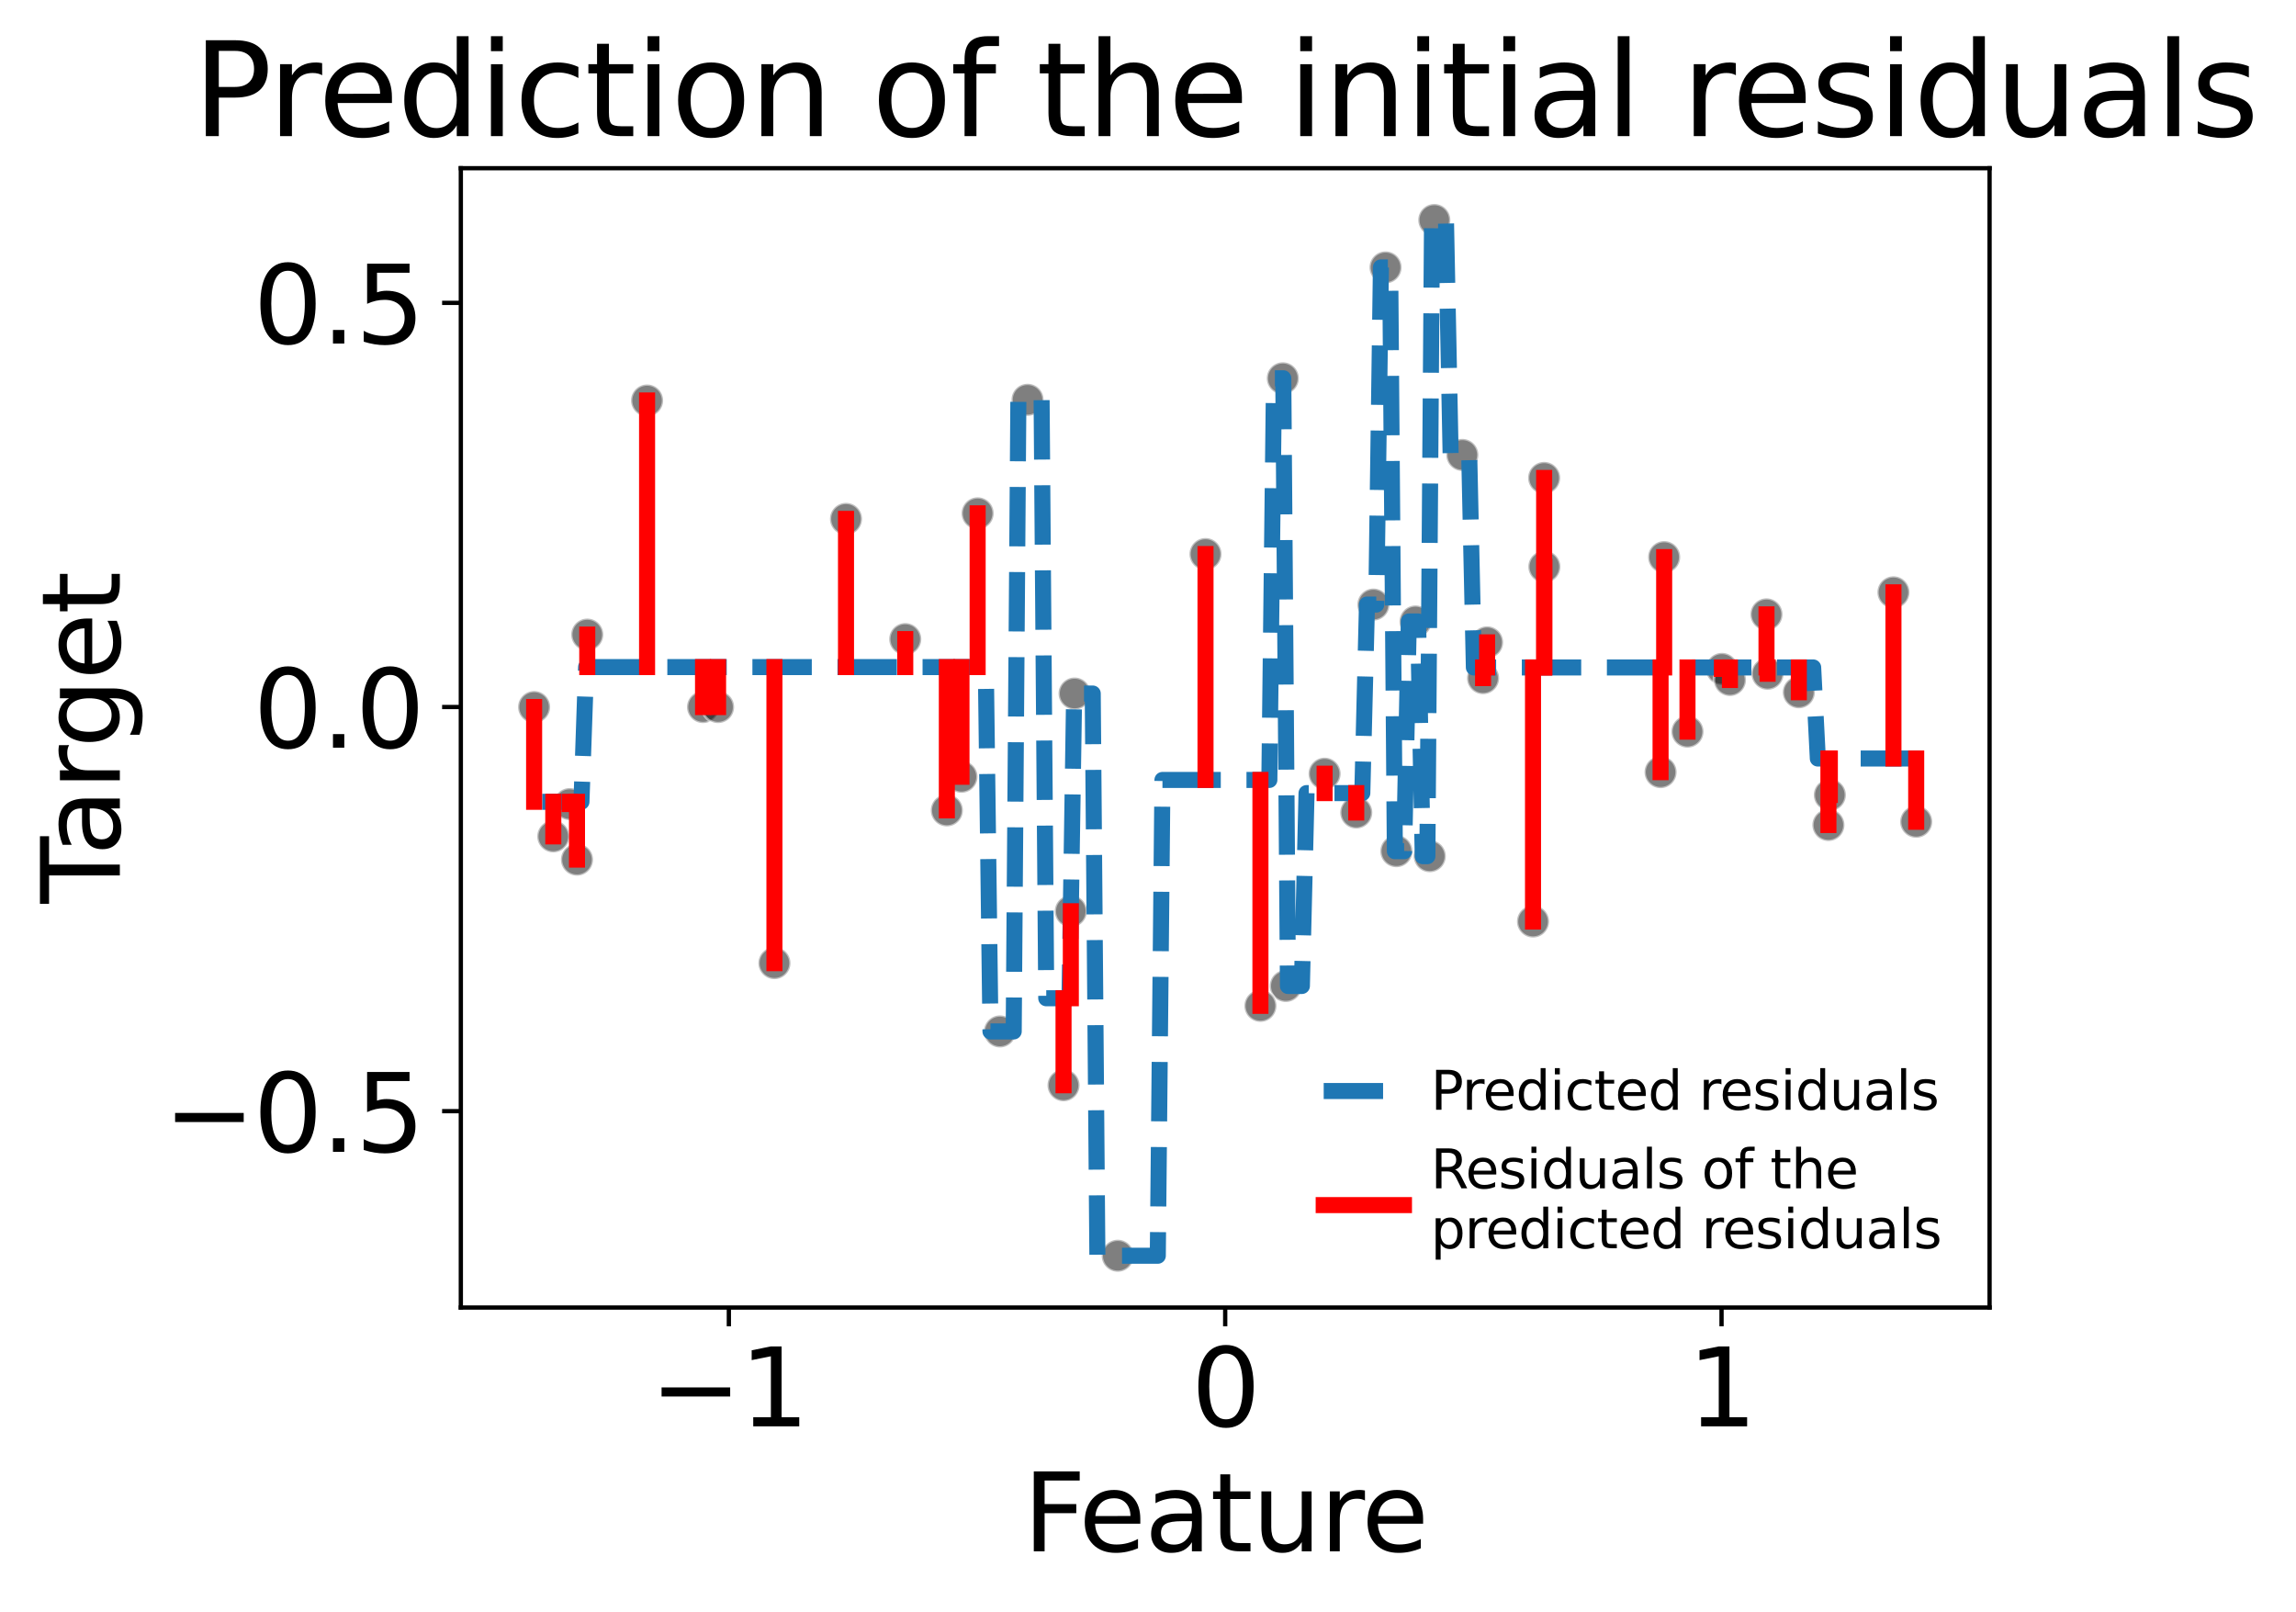 <?xml version="1.0" encoding="utf-8" standalone="no"?>
<!DOCTYPE svg PUBLIC "-//W3C//DTD SVG 1.1//EN"
  "http://www.w3.org/Graphics/SVG/1.1/DTD/svg11.dtd">
<svg xmlns:xlink="http://www.w3.org/1999/xlink" width="429.085pt" height="301.238pt" viewBox="0 0 429.085 301.238" xmlns="http://www.w3.org/2000/svg" version="1.1">
 <defs>
  <style type="text/css">*{stroke-linejoin: round; stroke-linecap: butt}</style>
 </defs>
 <g id="figure_1">
  <g id="patch_1">
   <path d="M 0 301.238 
L 429.085 301.238 
L 429.085 0 
L 0 0 
z
" style="fill: #ffffff"/>
  </g>
  <g id="axes_1">
   <g id="patch_2">
    <path d="M 86.122 244.326 
L 371.818 244.326 
L 371.818 31.436 
L 86.122 31.436 
L 86.122 244.326 
z
" style="fill: none"/>
   </g>
   <g id="PathCollection_1">
    <defs>
     <path id="m1a9c96cca8" d="M 0 3 
C 0.796 3 1.559 2.684 2.121 2.121 
C 2.684 1.559 3 0.796 3 0 
C 3 -0.796 2.684 -1.559 2.121 -2.121 
C 1.559 -2.684 0.796 -3 0 -3 
C -0.796 -3 -1.559 -2.684 -2.121 -2.121 
C -2.684 -1.559 -3 -0.796 -3 0 
C -3 0.796 -2.684 1.559 -2.121 2.121 
C -1.559 2.684 -0.796 3 0 3 
z
" style="stroke: #ffffff; stroke-opacity: 0.5; stroke-width: 0.48"/>
    </defs>
    <g clip-path="url(#pfef4c845db)">
     <use xlink:href="#m1a9c96cca8" x="264.542" y="116.129" style="fill-opacity: 0.5; stroke: #ffffff; stroke-opacity: 0.5; stroke-width: 0.48"/>
     <use xlink:href="#m1a9c96cca8" x="169.178" y="119.42" style="fill-opacity: 0.5; stroke: #ffffff; stroke-opacity: 0.5; stroke-width: 0.48"/>
     <use xlink:href="#m1a9c96cca8" x="109.75" y="118.58" style="fill-opacity: 0.5; stroke: #ffffff; stroke-opacity: 0.5; stroke-width: 0.48"/>
     <use xlink:href="#m1a9c96cca8" x="103.401" y="156.285" style="fill-opacity: 0.5; stroke: #ffffff; stroke-opacity: 0.5; stroke-width: 0.48"/>
     <use xlink:href="#m1a9c96cca8" x="310.334" y="144.282" style="fill-opacity: 0.5; stroke: #ffffff; stroke-opacity: 0.5; stroke-width: 0.48"/>
     <use xlink:href="#m1a9c96cca8" x="336.172" y="129.359" style="fill-opacity: 0.5; stroke: #ffffff; stroke-opacity: 0.5; stroke-width: 0.48"/>
     <use xlink:href="#m1a9c96cca8" x="256.666" y="112.968" style="fill-opacity: 0.5; stroke: #ffffff; stroke-opacity: 0.5; stroke-width: 0.48"/>
     <use xlink:href="#m1a9c96cca8" x="288.576" y="89.303" style="fill-opacity: 0.5; stroke: #ffffff; stroke-opacity: 0.5; stroke-width: 0.48"/>
     <use xlink:href="#m1a9c96cca8" x="240.3" y="184.239" style="fill-opacity: 0.5; stroke: #ffffff; stroke-opacity: 0.5; stroke-width: 0.48"/>
     <use xlink:href="#m1a9c96cca8" x="341.968" y="148.548" style="fill-opacity: 0.5; stroke: #ffffff; stroke-opacity: 0.5; stroke-width: 0.48"/>
     <use xlink:href="#m1a9c96cca8" x="311.005" y="104.1" style="fill-opacity: 0.5; stroke: #ffffff; stroke-opacity: 0.5; stroke-width: 0.48"/>
     <use xlink:href="#m1a9c96cca8" x="99.819" y="132.117" style="fill-opacity: 0.5; stroke: #ffffff; stroke-opacity: 0.5; stroke-width: 0.48"/>
     <use xlink:href="#m1a9c96cca8" x="321.796" y="124.992" style="fill-opacity: 0.5; stroke: #ffffff; stroke-opacity: 0.5; stroke-width: 0.48"/>
     <use xlink:href="#m1a9c96cca8" x="107.831" y="160.631" style="fill-opacity: 0.5; stroke: #ffffff; stroke-opacity: 0.5; stroke-width: 0.48"/>
     <use xlink:href="#m1a9c96cca8" x="288.617" y="105.895" style="fill-opacity: 0.5; stroke: #ffffff; stroke-opacity: 0.5; stroke-width: 0.48"/>
     <use xlink:href="#m1a9c96cca8" x="144.73" y="179.97" style="fill-opacity: 0.5; stroke: #ffffff; stroke-opacity: 0.5; stroke-width: 0.48"/>
     <use xlink:href="#m1a9c96cca8" x="323.296" y="127.063" style="fill-opacity: 0.5; stroke: #ffffff; stroke-opacity: 0.5; stroke-width: 0.48"/>
     <use xlink:href="#m1a9c96cca8" x="239.738" y="70.688" style="fill-opacity: 0.5; stroke: #ffffff; stroke-opacity: 0.5; stroke-width: 0.48"/>
     <use xlink:href="#m1a9c96cca8" x="176.95" y="151.426" style="fill-opacity: 0.5; stroke: #ffffff; stroke-opacity: 0.5; stroke-width: 0.48"/>
     <use xlink:href="#m1a9c96cca8" x="208.89" y="234.649" style="fill-opacity: 0.5; stroke: #ffffff; stroke-opacity: 0.5; stroke-width: 0.48"/>
     <use xlink:href="#m1a9c96cca8" x="106.463" y="150.251" style="fill-opacity: 0.5; stroke: #ffffff; stroke-opacity: 0.5; stroke-width: 0.48"/>
     <use xlink:href="#m1a9c96cca8" x="131.387" y="132.117" style="fill-opacity: 0.5; stroke: #ffffff; stroke-opacity: 0.5; stroke-width: 0.48"/>
     <use xlink:href="#m1a9c96cca8" x="273.285" y="85.01" style="fill-opacity: 0.5; stroke: #ffffff; stroke-opacity: 0.5; stroke-width: 0.48"/>
     <use xlink:href="#m1a9c96cca8" x="267.198" y="159.986" style="fill-opacity: 0.5; stroke: #ffffff; stroke-opacity: 0.5; stroke-width: 0.48"/>
     <use xlink:href="#m1a9c96cca8" x="258.938" y="49.966" style="fill-opacity: 0.5; stroke: #ffffff; stroke-opacity: 0.5; stroke-width: 0.48"/>
     <use xlink:href="#m1a9c96cca8" x="198.758" y="202.794" style="fill-opacity: 0.5; stroke: #ffffff; stroke-opacity: 0.5; stroke-width: 0.48"/>
     <use xlink:href="#m1a9c96cca8" x="358.107" y="153.553" style="fill-opacity: 0.5; stroke: #ffffff; stroke-opacity: 0.5; stroke-width: 0.48"/>
     <use xlink:href="#m1a9c96cca8" x="353.854" y="110.681" style="fill-opacity: 0.5; stroke: #ffffff; stroke-opacity: 0.5; stroke-width: 0.48"/>
     <use xlink:href="#m1a9c96cca8" x="277.16" y="126.716" style="fill-opacity: 0.5; stroke: #ffffff; stroke-opacity: 0.5; stroke-width: 0.48"/>
     <use xlink:href="#m1a9c96cca8" x="268.048" y="41.113" style="fill-opacity: 0.5; stroke: #ffffff; stroke-opacity: 0.5; stroke-width: 0.48"/>
     <use xlink:href="#m1a9c96cca8" x="277.914" y="120.029" style="fill-opacity: 0.5; stroke: #ffffff; stroke-opacity: 0.5; stroke-width: 0.48"/>
     <use xlink:href="#m1a9c96cca8" x="200.12" y="170.274" style="fill-opacity: 0.5; stroke: #ffffff; stroke-opacity: 0.5; stroke-width: 0.48"/>
     <use xlink:href="#m1a9c96cca8" x="134.196" y="132.117" style="fill-opacity: 0.5; stroke: #ffffff; stroke-opacity: 0.5; stroke-width: 0.48"/>
     <use xlink:href="#m1a9c96cca8" x="286.496" y="172.195" style="fill-opacity: 0.5; stroke: #ffffff; stroke-opacity: 0.5; stroke-width: 0.48"/>
     <use xlink:href="#m1a9c96cca8" x="235.555" y="187.954" style="fill-opacity: 0.5; stroke: #ffffff; stroke-opacity: 0.5; stroke-width: 0.48"/>
     <use xlink:href="#m1a9c96cca8" x="179.685" y="145.143" style="fill-opacity: 0.5; stroke: #ffffff; stroke-opacity: 0.5; stroke-width: 0.48"/>
     <use xlink:href="#m1a9c96cca8" x="225.291" y="103.529" style="fill-opacity: 0.5; stroke: #ffffff; stroke-opacity: 0.5; stroke-width: 0.48"/>
     <use xlink:href="#m1a9c96cca8" x="330.129" y="114.801" style="fill-opacity: 0.5; stroke: #ffffff; stroke-opacity: 0.5; stroke-width: 0.48"/>
     <use xlink:href="#m1a9c96cca8" x="341.701" y="154.16" style="fill-opacity: 0.5; stroke: #ffffff; stroke-opacity: 0.5; stroke-width: 0.48"/>
     <use xlink:href="#m1a9c96cca8" x="192.036" y="74.706" style="fill-opacity: 0.5; stroke: #ffffff; stroke-opacity: 0.5; stroke-width: 0.48"/>
     <use xlink:href="#m1a9c96cca8" x="247.548" y="144.572" style="fill-opacity: 0.5; stroke: #ffffff; stroke-opacity: 0.5; stroke-width: 0.48"/>
     <use xlink:href="#m1a9c96cca8" x="182.705" y="95.922" style="fill-opacity: 0.5; stroke: #ffffff; stroke-opacity: 0.5; stroke-width: 0.48"/>
     <use xlink:href="#m1a9c96cca8" x="253.462" y="151.829" style="fill-opacity: 0.5; stroke: #ffffff; stroke-opacity: 0.5; stroke-width: 0.48"/>
     <use xlink:href="#m1a9c96cca8" x="186.872" y="192.734" style="fill-opacity: 0.5; stroke: #ffffff; stroke-opacity: 0.5; stroke-width: 0.48"/>
     <use xlink:href="#m1a9c96cca8" x="200.821" y="129.592" style="fill-opacity: 0.5; stroke: #ffffff; stroke-opacity: 0.5; stroke-width: 0.48"/>
     <use xlink:href="#m1a9c96cca8" x="330.333" y="125.896" style="fill-opacity: 0.5; stroke: #ffffff; stroke-opacity: 0.5; stroke-width: 0.48"/>
     <use xlink:href="#m1a9c96cca8" x="158.106" y="96.961" style="fill-opacity: 0.5; stroke: #ffffff; stroke-opacity: 0.5; stroke-width: 0.48"/>
     <use xlink:href="#m1a9c96cca8" x="260.964" y="159.052" style="fill-opacity: 0.5; stroke: #ffffff; stroke-opacity: 0.5; stroke-width: 0.48"/>
     <use xlink:href="#m1a9c96cca8" x="120.929" y="74.838" style="fill-opacity: 0.5; stroke: #ffffff; stroke-opacity: 0.5; stroke-width: 0.48"/>
     <use xlink:href="#m1a9c96cca8" x="315.365" y="136.713" style="fill-opacity: 0.5; stroke: #ffffff; stroke-opacity: 0.5; stroke-width: 0.48"/>
    </g>
   </g>
   <g id="matplotlib.axis_1">
    <g id="xtick_1">
     <g id="line2d_1">
      <defs>
       <path id="mca0c712432" d="M 0 0 
L 0 3.5 
" style="stroke: #000000; stroke-width: 0.8"/>
      </defs>
      <g>
       <use xlink:href="#mca0c712432" x="136.211" y="244.326" style="stroke: #000000; stroke-width: 0.8"/>
      </g>
     </g>
     <g id="text_1">
      <!-- −1 -->
      <g transform="translate(121.469 266.523) scale(0.2 -0.2)">
       <defs>
        <path id="DejaVuSans-2212" d="M 678 2272 
L 4684 2272 
L 4684 1741 
L 678 1741 
L 678 2272 
z
" transform="scale(0.016)"/>
        <path id="DejaVuSans-31" d="M 794 531 
L 1825 531 
L 1825 4091 
L 703 3866 
L 703 4441 
L 1819 4666 
L 2450 4666 
L 2450 531 
L 3481 531 
L 3481 0 
L 794 0 
L 794 531 
z
" transform="scale(0.016)"/>
       </defs>
       <use xlink:href="#DejaVuSans-2212"/>
       <use xlink:href="#DejaVuSans-31" x="83.789"/>
      </g>
     </g>
    </g>
    <g id="xtick_2">
     <g id="line2d_2">
      <g>
       <use xlink:href="#mca0c712432" x="228.97" y="244.326" style="stroke: #000000; stroke-width: 0.8"/>
      </g>
     </g>
     <g id="text_2">
      <!-- 0 -->
      <g transform="translate(222.607 266.523) scale(0.2 -0.2)">
       <defs>
        <path id="DejaVuSans-30" d="M 2034 4250 
Q 1547 4250 1301 3770 
Q 1056 3291 1056 2328 
Q 1056 1369 1301 889 
Q 1547 409 2034 409 
Q 2525 409 2770 889 
Q 3016 1369 3016 2328 
Q 3016 3291 2770 3770 
Q 2525 4250 2034 4250 
z
M 2034 4750 
Q 2819 4750 3233 4129 
Q 3647 3509 3647 2328 
Q 3647 1150 3233 529 
Q 2819 -91 2034 -91 
Q 1250 -91 836 529 
Q 422 1150 422 2328 
Q 422 3509 836 4129 
Q 1250 4750 2034 4750 
z
" transform="scale(0.016)"/>
       </defs>
       <use xlink:href="#DejaVuSans-30"/>
      </g>
     </g>
    </g>
    <g id="xtick_3">
     <g id="line2d_3">
      <g>
       <use xlink:href="#mca0c712432" x="321.728" y="244.326" style="stroke: #000000; stroke-width: 0.8"/>
      </g>
     </g>
     <g id="text_3">
      <!-- 1 -->
      <g transform="translate(315.366 266.523) scale(0.2 -0.2)">
       <use xlink:href="#DejaVuSans-31"/>
      </g>
     </g>
    </g>
    <g id="text_4">
     <!-- Feature -->
     <g transform="translate(191.19 289.879) scale(0.2 -0.2)">
      <defs>
       <path id="DejaVuSans-46" d="M 628 4666 
L 3309 4666 
L 3309 4134 
L 1259 4134 
L 1259 2759 
L 3109 2759 
L 3109 2228 
L 1259 2228 
L 1259 0 
L 628 0 
L 628 4666 
z
" transform="scale(0.016)"/>
       <path id="DejaVuSans-65" d="M 3597 1894 
L 3597 1613 
L 953 1613 
Q 991 1019 1311 708 
Q 1631 397 2203 397 
Q 2534 397 2845 478 
Q 3156 559 3463 722 
L 3463 178 
Q 3153 47 2828 -22 
Q 2503 -91 2169 -91 
Q 1331 -91 842 396 
Q 353 884 353 1716 
Q 353 2575 817 3079 
Q 1281 3584 2069 3584 
Q 2775 3584 3186 3129 
Q 3597 2675 3597 1894 
z
M 3022 2063 
Q 3016 2534 2758 2815 
Q 2500 3097 2075 3097 
Q 1594 3097 1305 2825 
Q 1016 2553 972 2059 
L 3022 2063 
z
" transform="scale(0.016)"/>
       <path id="DejaVuSans-61" d="M 2194 1759 
Q 1497 1759 1228 1600 
Q 959 1441 959 1056 
Q 959 750 1161 570 
Q 1363 391 1709 391 
Q 2188 391 2477 730 
Q 2766 1069 2766 1631 
L 2766 1759 
L 2194 1759 
z
M 3341 1997 
L 3341 0 
L 2766 0 
L 2766 531 
Q 2569 213 2275 61 
Q 1981 -91 1556 -91 
Q 1019 -91 701 211 
Q 384 513 384 1019 
Q 384 1609 779 1909 
Q 1175 2209 1959 2209 
L 2766 2209 
L 2766 2266 
Q 2766 2663 2505 2880 
Q 2244 3097 1772 3097 
Q 1472 3097 1187 3025 
Q 903 2953 641 2809 
L 641 3341 
Q 956 3463 1253 3523 
Q 1550 3584 1831 3584 
Q 2591 3584 2966 3190 
Q 3341 2797 3341 1997 
z
" transform="scale(0.016)"/>
       <path id="DejaVuSans-74" d="M 1172 4494 
L 1172 3500 
L 2356 3500 
L 2356 3053 
L 1172 3053 
L 1172 1153 
Q 1172 725 1289 603 
Q 1406 481 1766 481 
L 2356 481 
L 2356 0 
L 1766 0 
Q 1100 0 847 248 
Q 594 497 594 1153 
L 594 3053 
L 172 3053 
L 172 3500 
L 594 3500 
L 594 4494 
L 1172 4494 
z
" transform="scale(0.016)"/>
       <path id="DejaVuSans-75" d="M 544 1381 
L 544 3500 
L 1119 3500 
L 1119 1403 
Q 1119 906 1312 657 
Q 1506 409 1894 409 
Q 2359 409 2629 706 
Q 2900 1003 2900 1516 
L 2900 3500 
L 3475 3500 
L 3475 0 
L 2900 0 
L 2900 538 
Q 2691 219 2414 64 
Q 2138 -91 1772 -91 
Q 1169 -91 856 284 
Q 544 659 544 1381 
z
M 1991 3584 
L 1991 3584 
z
" transform="scale(0.016)"/>
       <path id="DejaVuSans-72" d="M 2631 2963 
Q 2534 3019 2420 3045 
Q 2306 3072 2169 3072 
Q 1681 3072 1420 2755 
Q 1159 2438 1159 1844 
L 1159 0 
L 581 0 
L 581 3500 
L 1159 3500 
L 1159 2956 
Q 1341 3275 1631 3429 
Q 1922 3584 2338 3584 
Q 2397 3584 2469 3576 
Q 2541 3569 2628 3553 
L 2631 2963 
z
" transform="scale(0.016)"/>
      </defs>
      <use xlink:href="#DejaVuSans-46"/>
      <use xlink:href="#DejaVuSans-65" x="52.02"/>
      <use xlink:href="#DejaVuSans-61" x="113.543"/>
      <use xlink:href="#DejaVuSans-74" x="174.822"/>
      <use xlink:href="#DejaVuSans-75" x="214.031"/>
      <use xlink:href="#DejaVuSans-72" x="277.41"/>
      <use xlink:href="#DejaVuSans-65" x="316.273"/>
     </g>
    </g>
   </g>
   <g id="matplotlib.axis_2">
    <g id="ytick_1">
     <g id="line2d_4">
      <defs>
       <path id="m50fbaf1b1c" d="M 0 0 
L -3.5 0 
" style="stroke: #000000; stroke-width: 0.8"/>
      </defs>
      <g>
       <use xlink:href="#m50fbaf1b1c" x="86.122" y="207.636" style="stroke: #000000; stroke-width: 0.8"/>
      </g>
     </g>
     <g id="text_5">
      <!-- −0.5 -->
      <g transform="translate(30.556 215.234) scale(0.2 -0.2)">
       <defs>
        <path id="DejaVuSans-2e" d="M 684 794 
L 1344 794 
L 1344 0 
L 684 0 
L 684 794 
z
" transform="scale(0.016)"/>
        <path id="DejaVuSans-35" d="M 691 4666 
L 3169 4666 
L 3169 4134 
L 1269 4134 
L 1269 2991 
Q 1406 3038 1543 3061 
Q 1681 3084 1819 3084 
Q 2600 3084 3056 2656 
Q 3513 2228 3513 1497 
Q 3513 744 3044 326 
Q 2575 -91 1722 -91 
Q 1428 -91 1123 -41 
Q 819 9 494 109 
L 494 744 
Q 775 591 1075 516 
Q 1375 441 1709 441 
Q 2250 441 2565 725 
Q 2881 1009 2881 1497 
Q 2881 1984 2565 2268 
Q 2250 2553 1709 2553 
Q 1456 2553 1204 2497 
Q 953 2441 691 2322 
L 691 4666 
z
" transform="scale(0.016)"/>
       </defs>
       <use xlink:href="#DejaVuSans-2212"/>
       <use xlink:href="#DejaVuSans-30" x="83.789"/>
       <use xlink:href="#DejaVuSans-2e" x="147.412"/>
       <use xlink:href="#DejaVuSans-35" x="179.199"/>
      </g>
     </g>
    </g>
    <g id="ytick_2">
     <g id="line2d_5">
      <g>
       <use xlink:href="#m50fbaf1b1c" x="86.122" y="132.117" style="stroke: #000000; stroke-width: 0.8"/>
      </g>
     </g>
     <g id="text_6">
      <!-- 0.0 -->
      <g transform="translate(47.316 139.715) scale(0.2 -0.2)">
       <use xlink:href="#DejaVuSans-30"/>
       <use xlink:href="#DejaVuSans-2e" x="63.623"/>
       <use xlink:href="#DejaVuSans-30" x="95.41"/>
      </g>
     </g>
    </g>
    <g id="ytick_3">
     <g id="line2d_6">
      <g>
       <use xlink:href="#m50fbaf1b1c" x="86.122" y="56.598" style="stroke: #000000; stroke-width: 0.8"/>
      </g>
     </g>
     <g id="text_7">
      <!-- 0.5 -->
      <g transform="translate(47.316 64.197) scale(0.2 -0.2)">
       <use xlink:href="#DejaVuSans-30"/>
       <use xlink:href="#DejaVuSans-2e" x="63.623"/>
       <use xlink:href="#DejaVuSans-35" x="95.41"/>
      </g>
     </g>
    </g>
    <g id="text_8">
     <!-- Target -->
     <g transform="translate(22.397 168.825) rotate(-90) scale(0.2 -0.2)">
      <defs>
       <path id="DejaVuSans-54" d="M -19 4666 
L 3928 4666 
L 3928 4134 
L 2272 4134 
L 2272 0 
L 1638 0 
L 1638 4134 
L -19 4134 
L -19 4666 
z
" transform="scale(0.016)"/>
       <path id="DejaVuSans-67" d="M 2906 1791 
Q 2906 2416 2648 2759 
Q 2391 3103 1925 3103 
Q 1463 3103 1205 2759 
Q 947 2416 947 1791 
Q 947 1169 1205 825 
Q 1463 481 1925 481 
Q 2391 481 2648 825 
Q 2906 1169 2906 1791 
z
M 3481 434 
Q 3481 -459 3084 -895 
Q 2688 -1331 1869 -1331 
Q 1566 -1331 1297 -1286 
Q 1028 -1241 775 -1147 
L 775 -588 
Q 1028 -725 1275 -790 
Q 1522 -856 1778 -856 
Q 2344 -856 2625 -561 
Q 2906 -266 2906 331 
L 2906 616 
Q 2728 306 2450 153 
Q 2172 0 1784 0 
Q 1141 0 747 490 
Q 353 981 353 1791 
Q 353 2603 747 3093 
Q 1141 3584 1784 3584 
Q 2172 3584 2450 3431 
Q 2728 3278 2906 2969 
L 2906 3500 
L 3481 3500 
L 3481 434 
z
" transform="scale(0.016)"/>
      </defs>
      <use xlink:href="#DejaVuSans-54"/>
      <use xlink:href="#DejaVuSans-61" x="44.584"/>
      <use xlink:href="#DejaVuSans-72" x="105.863"/>
      <use xlink:href="#DejaVuSans-67" x="145.227"/>
      <use xlink:href="#DejaVuSans-65" x="208.703"/>
      <use xlink:href="#DejaVuSans-74" x="270.227"/>
     </g>
    </g>
   </g>
   <g id="line2d_7">
    <path d="M 358.832 141.736 
L 339.722 141.736 
L 338.853 124.719 
L 275.442 124.719 
L 274.574 85.01 
L 271.099 85.01 
L 270.23 41.113 
L 267.624 41.113 
L 266.756 159.986 
L 265.887 159.986 
L 265.018 116.129 
L 263.281 116.129 
L 262.413 159.052 
L 260.675 159.052 
L 259.807 49.966 
L 258.069 49.966 
L 257.201 112.968 
L 255.463 112.968 
L 254.595 148.2 
L 244.171 148.2 
L 243.302 184.239 
L 240.697 184.239 
L 239.828 70.688 
L 238.091 70.688 
L 237.222 145.741 
L 217.243 145.741 
L 216.375 234.649 
L 205.082 234.649 
L 204.214 129.592 
L 200.739 129.592 
L 199.87 186.534 
L 195.527 186.534 
L 194.659 74.706 
L 190.315 74.706 
L 189.447 192.734 
L 185.104 192.734 
L 184.235 124.649 
L 109.532 124.649 
L 108.663 149.821 
L 99.108 149.821 
L 99.108 149.821 
" clip-path="url(#pfef4c845db)" style="fill: none; stroke-dasharray: 11.1,4.8; stroke-dashoffset: 0; stroke: #1f77b4; stroke-width: 3"/>
   </g>
   <g id="line2d_8">
    <path d="M 264.542 116.129 
L 264.542 116.129 
" clip-path="url(#pfef4c845db)" style="fill: none; stroke: #ff0000; stroke-width: 3; stroke-linecap: square"/>
   </g>
   <g id="line2d_9">
    <path d="M 169.178 119.42 
L 169.178 124.649 
" clip-path="url(#pfef4c845db)" style="fill: none; stroke: #ff0000; stroke-width: 3; stroke-linecap: square"/>
   </g>
   <g id="line2d_10">
    <path d="M 109.75 118.58 
L 109.75 124.649 
" clip-path="url(#pfef4c845db)" style="fill: none; stroke: #ff0000; stroke-width: 3; stroke-linecap: square"/>
   </g>
   <g id="line2d_11">
    <path d="M 103.401 156.285 
L 103.401 149.821 
" clip-path="url(#pfef4c845db)" style="fill: none; stroke: #ff0000; stroke-width: 3; stroke-linecap: square"/>
   </g>
   <g id="line2d_12">
    <path d="M 310.334 144.282 
L 310.334 124.719 
" clip-path="url(#pfef4c845db)" style="fill: none; stroke: #ff0000; stroke-width: 3; stroke-linecap: square"/>
   </g>
   <g id="line2d_13">
    <path d="M 336.172 129.359 
L 336.172 124.719 
" clip-path="url(#pfef4c845db)" style="fill: none; stroke: #ff0000; stroke-width: 3; stroke-linecap: square"/>
   </g>
   <g id="line2d_14">
    <path d="M 256.666 112.968 
L 256.666 112.968 
" clip-path="url(#pfef4c845db)" style="fill: none; stroke: #ff0000; stroke-width: 3; stroke-linecap: square"/>
   </g>
   <g id="line2d_15">
    <path d="M 288.576 89.303 
L 288.576 124.719 
" clip-path="url(#pfef4c845db)" style="fill: none; stroke: #ff0000; stroke-width: 3; stroke-linecap: square"/>
   </g>
   <g id="line2d_16">
    <path d="M 240.3 184.239 
L 240.3 184.239 
" clip-path="url(#pfef4c845db)" style="fill: none; stroke: #ff0000; stroke-width: 3; stroke-linecap: square"/>
   </g>
   <g id="line2d_17">
    <path d="M 341.968 148.548 
L 341.968 141.736 
" clip-path="url(#pfef4c845db)" style="fill: none; stroke: #ff0000; stroke-width: 3; stroke-linecap: square"/>
   </g>
   <g id="line2d_18">
    <path d="M 311.005 104.1 
L 311.005 124.719 
" clip-path="url(#pfef4c845db)" style="fill: none; stroke: #ff0000; stroke-width: 3; stroke-linecap: square"/>
   </g>
   <g id="line2d_19">
    <path d="M 99.819 132.117 
L 99.819 149.821 
" clip-path="url(#pfef4c845db)" style="fill: none; stroke: #ff0000; stroke-width: 3; stroke-linecap: square"/>
   </g>
   <g id="line2d_20">
    <path d="M 321.796 124.992 
L 321.796 124.719 
" clip-path="url(#pfef4c845db)" style="fill: none; stroke: #ff0000; stroke-width: 3; stroke-linecap: square"/>
   </g>
   <g id="line2d_21">
    <path d="M 107.831 160.631 
L 107.831 149.821 
" clip-path="url(#pfef4c845db)" style="fill: none; stroke: #ff0000; stroke-width: 3; stroke-linecap: square"/>
   </g>
   <g id="line2d_22">
    <path d="M 288.617 105.895 
L 288.617 124.719 
" clip-path="url(#pfef4c845db)" style="fill: none; stroke: #ff0000; stroke-width: 3; stroke-linecap: square"/>
   </g>
   <g id="line2d_23">
    <path d="M 144.73 179.97 
L 144.73 124.649 
" clip-path="url(#pfef4c845db)" style="fill: none; stroke: #ff0000; stroke-width: 3; stroke-linecap: square"/>
   </g>
   <g id="line2d_24">
    <path d="M 323.296 127.063 
L 323.296 124.719 
" clip-path="url(#pfef4c845db)" style="fill: none; stroke: #ff0000; stroke-width: 3; stroke-linecap: square"/>
   </g>
   <g id="line2d_25">
    <path d="M 239.738 70.688 
L 239.738 70.688 
" clip-path="url(#pfef4c845db)" style="fill: none; stroke: #ff0000; stroke-width: 3; stroke-linecap: square"/>
   </g>
   <g id="line2d_26">
    <path d="M 176.95 151.426 
L 176.95 124.649 
" clip-path="url(#pfef4c845db)" style="fill: none; stroke: #ff0000; stroke-width: 3; stroke-linecap: square"/>
   </g>
   <g id="line2d_27">
    <path d="M 208.89 234.649 
L 208.89 234.649 
" clip-path="url(#pfef4c845db)" style="fill: none; stroke: #ff0000; stroke-width: 3; stroke-linecap: square"/>
   </g>
   <g id="line2d_28">
    <path d="M 106.463 150.251 
L 106.463 149.821 
" clip-path="url(#pfef4c845db)" style="fill: none; stroke: #ff0000; stroke-width: 3; stroke-linecap: square"/>
   </g>
   <g id="line2d_29">
    <path d="M 131.387 132.117 
L 131.387 124.649 
" clip-path="url(#pfef4c845db)" style="fill: none; stroke: #ff0000; stroke-width: 3; stroke-linecap: square"/>
   </g>
   <g id="line2d_30">
    <path d="M 273.285 85.01 
L 273.285 85.01 
" clip-path="url(#pfef4c845db)" style="fill: none; stroke: #ff0000; stroke-width: 3; stroke-linecap: square"/>
   </g>
   <g id="line2d_31">
    <path d="M 267.198 159.986 
L 267.198 159.986 
" clip-path="url(#pfef4c845db)" style="fill: none; stroke: #ff0000; stroke-width: 3; stroke-linecap: square"/>
   </g>
   <g id="line2d_32">
    <path d="M 258.938 49.966 
L 258.938 49.966 
" clip-path="url(#pfef4c845db)" style="fill: none; stroke: #ff0000; stroke-width: 3; stroke-linecap: square"/>
   </g>
   <g id="line2d_33">
    <path d="M 198.758 202.794 
L 198.758 186.534 
" clip-path="url(#pfef4c845db)" style="fill: none; stroke: #ff0000; stroke-width: 3; stroke-linecap: square"/>
   </g>
   <g id="line2d_34">
    <path d="M 358.107 153.553 
L 358.107 141.736 
" clip-path="url(#pfef4c845db)" style="fill: none; stroke: #ff0000; stroke-width: 3; stroke-linecap: square"/>
   </g>
   <g id="line2d_35">
    <path d="M 353.854 110.681 
L 353.854 141.736 
" clip-path="url(#pfef4c845db)" style="fill: none; stroke: #ff0000; stroke-width: 3; stroke-linecap: square"/>
   </g>
   <g id="line2d_36">
    <path d="M 277.16 126.716 
L 277.16 124.719 
" clip-path="url(#pfef4c845db)" style="fill: none; stroke: #ff0000; stroke-width: 3; stroke-linecap: square"/>
   </g>
   <g id="line2d_37">
    <path d="M 268.048 41.113 
L 268.048 41.113 
" clip-path="url(#pfef4c845db)" style="fill: none; stroke: #ff0000; stroke-width: 3; stroke-linecap: square"/>
   </g>
   <g id="line2d_38">
    <path d="M 277.914 120.029 
L 277.914 124.719 
" clip-path="url(#pfef4c845db)" style="fill: none; stroke: #ff0000; stroke-width: 3; stroke-linecap: square"/>
   </g>
   <g id="line2d_39">
    <path d="M 200.12 170.274 
L 200.12 186.534 
" clip-path="url(#pfef4c845db)" style="fill: none; stroke: #ff0000; stroke-width: 3; stroke-linecap: square"/>
   </g>
   <g id="line2d_40">
    <path d="M 134.196 132.117 
L 134.196 124.649 
" clip-path="url(#pfef4c845db)" style="fill: none; stroke: #ff0000; stroke-width: 3; stroke-linecap: square"/>
   </g>
   <g id="line2d_41">
    <path d="M 286.496 172.195 
L 286.496 124.719 
" clip-path="url(#pfef4c845db)" style="fill: none; stroke: #ff0000; stroke-width: 3; stroke-linecap: square"/>
   </g>
   <g id="line2d_42">
    <path d="M 235.555 187.954 
L 235.555 145.741 
" clip-path="url(#pfef4c845db)" style="fill: none; stroke: #ff0000; stroke-width: 3; stroke-linecap: square"/>
   </g>
   <g id="line2d_43">
    <path d="M 179.685 145.143 
L 179.685 124.649 
" clip-path="url(#pfef4c845db)" style="fill: none; stroke: #ff0000; stroke-width: 3; stroke-linecap: square"/>
   </g>
   <g id="line2d_44">
    <path d="M 225.291 103.529 
L 225.291 145.741 
" clip-path="url(#pfef4c845db)" style="fill: none; stroke: #ff0000; stroke-width: 3; stroke-linecap: square"/>
   </g>
   <g id="line2d_45">
    <path d="M 330.129 114.801 
L 330.129 124.719 
" clip-path="url(#pfef4c845db)" style="fill: none; stroke: #ff0000; stroke-width: 3; stroke-linecap: square"/>
   </g>
   <g id="line2d_46">
    <path d="M 341.701 154.16 
L 341.701 141.736 
" clip-path="url(#pfef4c845db)" style="fill: none; stroke: #ff0000; stroke-width: 3; stroke-linecap: square"/>
   </g>
   <g id="line2d_47">
    <path d="M 192.036 74.706 
L 192.036 74.706 
" clip-path="url(#pfef4c845db)" style="fill: none; stroke: #ff0000; stroke-width: 3; stroke-linecap: square"/>
   </g>
   <g id="line2d_48">
    <path d="M 247.548 144.572 
L 247.548 148.2 
" clip-path="url(#pfef4c845db)" style="fill: none; stroke: #ff0000; stroke-width: 3; stroke-linecap: square"/>
   </g>
   <g id="line2d_49">
    <path d="M 182.705 95.922 
L 182.705 124.649 
" clip-path="url(#pfef4c845db)" style="fill: none; stroke: #ff0000; stroke-width: 3; stroke-linecap: square"/>
   </g>
   <g id="line2d_50">
    <path d="M 253.462 151.829 
L 253.462 148.2 
" clip-path="url(#pfef4c845db)" style="fill: none; stroke: #ff0000; stroke-width: 3; stroke-linecap: square"/>
   </g>
   <g id="line2d_51">
    <path d="M 186.872 192.734 
L 186.872 192.734 
" clip-path="url(#pfef4c845db)" style="fill: none; stroke: #ff0000; stroke-width: 3; stroke-linecap: square"/>
   </g>
   <g id="line2d_52">
    <path d="M 200.821 129.592 
L 200.821 129.592 
" clip-path="url(#pfef4c845db)" style="fill: none; stroke: #ff0000; stroke-width: 3; stroke-linecap: square"/>
   </g>
   <g id="line2d_53">
    <path d="M 330.333 125.896 
L 330.333 124.719 
" clip-path="url(#pfef4c845db)" style="fill: none; stroke: #ff0000; stroke-width: 3; stroke-linecap: square"/>
   </g>
   <g id="line2d_54">
    <path d="M 158.106 96.961 
L 158.106 124.649 
" clip-path="url(#pfef4c845db)" style="fill: none; stroke: #ff0000; stroke-width: 3; stroke-linecap: square"/>
   </g>
   <g id="line2d_55">
    <path d="M 260.964 159.052 
L 260.964 159.052 
" clip-path="url(#pfef4c845db)" style="fill: none; stroke: #ff0000; stroke-width: 3; stroke-linecap: square"/>
   </g>
   <g id="line2d_56">
    <path d="M 120.929 74.838 
L 120.929 124.649 
" clip-path="url(#pfef4c845db)" style="fill: none; stroke: #ff0000; stroke-width: 3; stroke-linecap: square"/>
   </g>
   <g id="line2d_57">
    <path d="M 315.365 136.713 
L 315.365 124.719 
" clip-path="url(#pfef4c845db)" style="fill: none; stroke: #ff0000; stroke-width: 3; stroke-linecap: square"/>
   </g>
   <g id="patch_3">
    <path d="M 86.122 244.326 
L 86.122 31.436 
" style="fill: none; stroke: #000000; stroke-width: 0.8; stroke-linejoin: miter; stroke-linecap: square"/>
   </g>
   <g id="patch_4">
    <path d="M 371.818 244.326 
L 371.818 31.436 
" style="fill: none; stroke: #000000; stroke-width: 0.8; stroke-linejoin: miter; stroke-linecap: square"/>
   </g>
   <g id="patch_5">
    <path d="M 86.122 244.326 
L 371.818 244.326 
" style="fill: none; stroke: #000000; stroke-width: 0.8; stroke-linejoin: miter; stroke-linecap: square"/>
   </g>
   <g id="patch_6">
    <path d="M 86.122 31.436 
L 371.818 31.436 
" style="fill: none; stroke: #000000; stroke-width: 0.8; stroke-linejoin: miter; stroke-linecap: square"/>
   </g>
   <g id="text_9">
    <!-- Prediction of the initial residuals -->
    <g transform="translate(36.055 25.436) scale(0.24 -0.24)">
     <defs>
      <path id="DejaVuSans-50" d="M 1259 4147 
L 1259 2394 
L 2053 2394 
Q 2494 2394 2734 2622 
Q 2975 2850 2975 3272 
Q 2975 3691 2734 3919 
Q 2494 4147 2053 4147 
L 1259 4147 
z
M 628 4666 
L 2053 4666 
Q 2838 4666 3239 4311 
Q 3641 3956 3641 3272 
Q 3641 2581 3239 2228 
Q 2838 1875 2053 1875 
L 1259 1875 
L 1259 0 
L 628 0 
L 628 4666 
z
" transform="scale(0.016)"/>
      <path id="DejaVuSans-64" d="M 2906 2969 
L 2906 4863 
L 3481 4863 
L 3481 0 
L 2906 0 
L 2906 525 
Q 2725 213 2448 61 
Q 2172 -91 1784 -91 
Q 1150 -91 751 415 
Q 353 922 353 1747 
Q 353 2572 751 3078 
Q 1150 3584 1784 3584 
Q 2172 3584 2448 3432 
Q 2725 3281 2906 2969 
z
M 947 1747 
Q 947 1113 1208 752 
Q 1469 391 1925 391 
Q 2381 391 2643 752 
Q 2906 1113 2906 1747 
Q 2906 2381 2643 2742 
Q 2381 3103 1925 3103 
Q 1469 3103 1208 2742 
Q 947 2381 947 1747 
z
" transform="scale(0.016)"/>
      <path id="DejaVuSans-69" d="M 603 3500 
L 1178 3500 
L 1178 0 
L 603 0 
L 603 3500 
z
M 603 4863 
L 1178 4863 
L 1178 4134 
L 603 4134 
L 603 4863 
z
" transform="scale(0.016)"/>
      <path id="DejaVuSans-63" d="M 3122 3366 
L 3122 2828 
Q 2878 2963 2633 3030 
Q 2388 3097 2138 3097 
Q 1578 3097 1268 2742 
Q 959 2388 959 1747 
Q 959 1106 1268 751 
Q 1578 397 2138 397 
Q 2388 397 2633 464 
Q 2878 531 3122 666 
L 3122 134 
Q 2881 22 2623 -34 
Q 2366 -91 2075 -91 
Q 1284 -91 818 406 
Q 353 903 353 1747 
Q 353 2603 823 3093 
Q 1294 3584 2113 3584 
Q 2378 3584 2631 3529 
Q 2884 3475 3122 3366 
z
" transform="scale(0.016)"/>
      <path id="DejaVuSans-6f" d="M 1959 3097 
Q 1497 3097 1228 2736 
Q 959 2375 959 1747 
Q 959 1119 1226 758 
Q 1494 397 1959 397 
Q 2419 397 2687 759 
Q 2956 1122 2956 1747 
Q 2956 2369 2687 2733 
Q 2419 3097 1959 3097 
z
M 1959 3584 
Q 2709 3584 3137 3096 
Q 3566 2609 3566 1747 
Q 3566 888 3137 398 
Q 2709 -91 1959 -91 
Q 1206 -91 779 398 
Q 353 888 353 1747 
Q 353 2609 779 3096 
Q 1206 3584 1959 3584 
z
" transform="scale(0.016)"/>
      <path id="DejaVuSans-6e" d="M 3513 2113 
L 3513 0 
L 2938 0 
L 2938 2094 
Q 2938 2591 2744 2837 
Q 2550 3084 2163 3084 
Q 1697 3084 1428 2787 
Q 1159 2491 1159 1978 
L 1159 0 
L 581 0 
L 581 3500 
L 1159 3500 
L 1159 2956 
Q 1366 3272 1645 3428 
Q 1925 3584 2291 3584 
Q 2894 3584 3203 3211 
Q 3513 2838 3513 2113 
z
" transform="scale(0.016)"/>
      <path id="DejaVuSans-20" transform="scale(0.016)"/>
      <path id="DejaVuSans-66" d="M 2375 4863 
L 2375 4384 
L 1825 4384 
Q 1516 4384 1395 4259 
Q 1275 4134 1275 3809 
L 1275 3500 
L 2222 3500 
L 2222 3053 
L 1275 3053 
L 1275 0 
L 697 0 
L 697 3053 
L 147 3053 
L 147 3500 
L 697 3500 
L 697 3744 
Q 697 4328 969 4595 
Q 1241 4863 1831 4863 
L 2375 4863 
z
" transform="scale(0.016)"/>
      <path id="DejaVuSans-68" d="M 3513 2113 
L 3513 0 
L 2938 0 
L 2938 2094 
Q 2938 2591 2744 2837 
Q 2550 3084 2163 3084 
Q 1697 3084 1428 2787 
Q 1159 2491 1159 1978 
L 1159 0 
L 581 0 
L 581 4863 
L 1159 4863 
L 1159 2956 
Q 1366 3272 1645 3428 
Q 1925 3584 2291 3584 
Q 2894 3584 3203 3211 
Q 3513 2838 3513 2113 
z
" transform="scale(0.016)"/>
      <path id="DejaVuSans-6c" d="M 603 4863 
L 1178 4863 
L 1178 0 
L 603 0 
L 603 4863 
z
" transform="scale(0.016)"/>
      <path id="DejaVuSans-73" d="M 2834 3397 
L 2834 2853 
Q 2591 2978 2328 3040 
Q 2066 3103 1784 3103 
Q 1356 3103 1142 2972 
Q 928 2841 928 2578 
Q 928 2378 1081 2264 
Q 1234 2150 1697 2047 
L 1894 2003 
Q 2506 1872 2764 1633 
Q 3022 1394 3022 966 
Q 3022 478 2636 193 
Q 2250 -91 1575 -91 
Q 1294 -91 989 -36 
Q 684 19 347 128 
L 347 722 
Q 666 556 975 473 
Q 1284 391 1588 391 
Q 1994 391 2212 530 
Q 2431 669 2431 922 
Q 2431 1156 2273 1281 
Q 2116 1406 1581 1522 
L 1381 1569 
Q 847 1681 609 1914 
Q 372 2147 372 2553 
Q 372 3047 722 3315 
Q 1072 3584 1716 3584 
Q 2034 3584 2315 3537 
Q 2597 3491 2834 3397 
z
" transform="scale(0.016)"/>
     </defs>
     <use xlink:href="#DejaVuSans-50"/>
     <use xlink:href="#DejaVuSans-72" x="58.553"/>
     <use xlink:href="#DejaVuSans-65" x="97.416"/>
     <use xlink:href="#DejaVuSans-64" x="158.939"/>
     <use xlink:href="#DejaVuSans-69" x="222.416"/>
     <use xlink:href="#DejaVuSans-63" x="250.199"/>
     <use xlink:href="#DejaVuSans-74" x="305.18"/>
     <use xlink:href="#DejaVuSans-69" x="344.389"/>
     <use xlink:href="#DejaVuSans-6f" x="372.172"/>
     <use xlink:href="#DejaVuSans-6e" x="433.354"/>
     <use xlink:href="#DejaVuSans-20" x="496.732"/>
     <use xlink:href="#DejaVuSans-6f" x="528.52"/>
     <use xlink:href="#DejaVuSans-66" x="589.701"/>
     <use xlink:href="#DejaVuSans-20" x="624.906"/>
     <use xlink:href="#DejaVuSans-74" x="656.693"/>
     <use xlink:href="#DejaVuSans-68" x="695.902"/>
     <use xlink:href="#DejaVuSans-65" x="759.281"/>
     <use xlink:href="#DejaVuSans-20" x="820.805"/>
     <use xlink:href="#DejaVuSans-69" x="852.592"/>
     <use xlink:href="#DejaVuSans-6e" x="880.375"/>
     <use xlink:href="#DejaVuSans-69" x="943.754"/>
     <use xlink:href="#DejaVuSans-74" x="971.537"/>
     <use xlink:href="#DejaVuSans-69" x="1010.746"/>
     <use xlink:href="#DejaVuSans-61" x="1038.529"/>
     <use xlink:href="#DejaVuSans-6c" x="1099.809"/>
     <use xlink:href="#DejaVuSans-20" x="1127.592"/>
     <use xlink:href="#DejaVuSans-72" x="1159.379"/>
     <use xlink:href="#DejaVuSans-65" x="1198.242"/>
     <use xlink:href="#DejaVuSans-73" x="1259.766"/>
     <use xlink:href="#DejaVuSans-69" x="1311.865"/>
     <use xlink:href="#DejaVuSans-64" x="1339.648"/>
     <use xlink:href="#DejaVuSans-75" x="1403.125"/>
     <use xlink:href="#DejaVuSans-61" x="1466.504"/>
     <use xlink:href="#DejaVuSans-6c" x="1527.783"/>
     <use xlink:href="#DejaVuSans-73" x="1555.566"/>
    </g>
   </g>
   <g id="legend_1">
    <g id="line2d_58">
     <path d="M 247.377 203.87 
L 254.877 203.87 
L 262.377 203.87 
" style="fill: none; stroke-dasharray: 11.1,4.8; stroke-dashoffset: 0; stroke: #1f77b4; stroke-width: 3"/>
    </g>
    <g id="text_10">
     <!-- Predicted residuals -->
     <g transform="translate(267.377 207.37) scale(0.1 -0.1)">
      <use xlink:href="#DejaVuSans-50"/>
      <use xlink:href="#DejaVuSans-72" x="58.553"/>
      <use xlink:href="#DejaVuSans-65" x="97.416"/>
      <use xlink:href="#DejaVuSans-64" x="158.939"/>
      <use xlink:href="#DejaVuSans-69" x="222.416"/>
      <use xlink:href="#DejaVuSans-63" x="250.199"/>
      <use xlink:href="#DejaVuSans-74" x="305.18"/>
      <use xlink:href="#DejaVuSans-65" x="344.389"/>
      <use xlink:href="#DejaVuSans-64" x="405.912"/>
      <use xlink:href="#DejaVuSans-20" x="469.389"/>
      <use xlink:href="#DejaVuSans-72" x="501.176"/>
      <use xlink:href="#DejaVuSans-65" x="540.039"/>
      <use xlink:href="#DejaVuSans-73" x="601.562"/>
      <use xlink:href="#DejaVuSans-69" x="653.662"/>
      <use xlink:href="#DejaVuSans-64" x="681.445"/>
      <use xlink:href="#DejaVuSans-75" x="744.922"/>
      <use xlink:href="#DejaVuSans-61" x="808.301"/>
      <use xlink:href="#DejaVuSans-6c" x="869.58"/>
      <use xlink:href="#DejaVuSans-73" x="897.363"/>
     </g>
    </g>
    <g id="line2d_59">
     <path d="M 247.377 225.187 
L 254.877 225.187 
L 262.377 225.187 
" style="fill: none; stroke: #ff0000; stroke-width: 3; stroke-linecap: square"/>
    </g>
    <g id="text_11">
     <!-- Residuals of the -->
     <g transform="translate(267.377 222.048) scale(0.1 -0.1)">
      <defs>
       <path id="DejaVuSans-52" d="M 2841 2188 
Q 3044 2119 3236 1894 
Q 3428 1669 3622 1275 
L 4263 0 
L 3584 0 
L 2988 1197 
Q 2756 1666 2539 1819 
Q 2322 1972 1947 1972 
L 1259 1972 
L 1259 0 
L 628 0 
L 628 4666 
L 2053 4666 
Q 2853 4666 3247 4331 
Q 3641 3997 3641 3322 
Q 3641 2881 3436 2590 
Q 3231 2300 2841 2188 
z
M 1259 4147 
L 1259 2491 
L 2053 2491 
Q 2509 2491 2742 2702 
Q 2975 2913 2975 3322 
Q 2975 3731 2742 3939 
Q 2509 4147 2053 4147 
L 1259 4147 
z
" transform="scale(0.016)"/>
      </defs>
      <use xlink:href="#DejaVuSans-52"/>
      <use xlink:href="#DejaVuSans-65" x="64.982"/>
      <use xlink:href="#DejaVuSans-73" x="126.506"/>
      <use xlink:href="#DejaVuSans-69" x="178.605"/>
      <use xlink:href="#DejaVuSans-64" x="206.389"/>
      <use xlink:href="#DejaVuSans-75" x="269.865"/>
      <use xlink:href="#DejaVuSans-61" x="333.244"/>
      <use xlink:href="#DejaVuSans-6c" x="394.523"/>
      <use xlink:href="#DejaVuSans-73" x="422.307"/>
      <use xlink:href="#DejaVuSans-20" x="474.406"/>
      <use xlink:href="#DejaVuSans-6f" x="506.193"/>
      <use xlink:href="#DejaVuSans-66" x="567.375"/>
      <use xlink:href="#DejaVuSans-20" x="602.58"/>
      <use xlink:href="#DejaVuSans-74" x="634.367"/>
      <use xlink:href="#DejaVuSans-68" x="673.576"/>
      <use xlink:href="#DejaVuSans-65" x="736.955"/>
     </g>
     <!-- predicted residuals -->
     <g transform="translate(267.377 233.246) scale(0.1 -0.1)">
      <defs>
       <path id="DejaVuSans-70" d="M 1159 525 
L 1159 -1331 
L 581 -1331 
L 581 3500 
L 1159 3500 
L 1159 2969 
Q 1341 3281 1617 3432 
Q 1894 3584 2278 3584 
Q 2916 3584 3314 3078 
Q 3713 2572 3713 1747 
Q 3713 922 3314 415 
Q 2916 -91 2278 -91 
Q 1894 -91 1617 61 
Q 1341 213 1159 525 
z
M 3116 1747 
Q 3116 2381 2855 2742 
Q 2594 3103 2138 3103 
Q 1681 3103 1420 2742 
Q 1159 2381 1159 1747 
Q 1159 1113 1420 752 
Q 1681 391 2138 391 
Q 2594 391 2855 752 
Q 3116 1113 3116 1747 
z
" transform="scale(0.016)"/>
      </defs>
      <use xlink:href="#DejaVuSans-70"/>
      <use xlink:href="#DejaVuSans-72" x="63.477"/>
      <use xlink:href="#DejaVuSans-65" x="102.34"/>
      <use xlink:href="#DejaVuSans-64" x="163.863"/>
      <use xlink:href="#DejaVuSans-69" x="227.34"/>
      <use xlink:href="#DejaVuSans-63" x="255.123"/>
      <use xlink:href="#DejaVuSans-74" x="310.104"/>
      <use xlink:href="#DejaVuSans-65" x="349.312"/>
      <use xlink:href="#DejaVuSans-64" x="410.836"/>
      <use xlink:href="#DejaVuSans-20" x="474.312"/>
      <use xlink:href="#DejaVuSans-72" x="506.1"/>
      <use xlink:href="#DejaVuSans-65" x="544.963"/>
      <use xlink:href="#DejaVuSans-73" x="606.486"/>
      <use xlink:href="#DejaVuSans-69" x="658.586"/>
      <use xlink:href="#DejaVuSans-64" x="686.369"/>
      <use xlink:href="#DejaVuSans-75" x="749.846"/>
      <use xlink:href="#DejaVuSans-61" x="813.225"/>
      <use xlink:href="#DejaVuSans-6c" x="874.504"/>
      <use xlink:href="#DejaVuSans-73" x="902.287"/>
     </g>
    </g>
   </g>
  </g>
 </g>
 <defs>
  <clipPath id="pfef4c845db">
   <rect x="86.122" y="31.436" width="285.696" height="212.89"/>
  </clipPath>
 </defs>
</svg>
